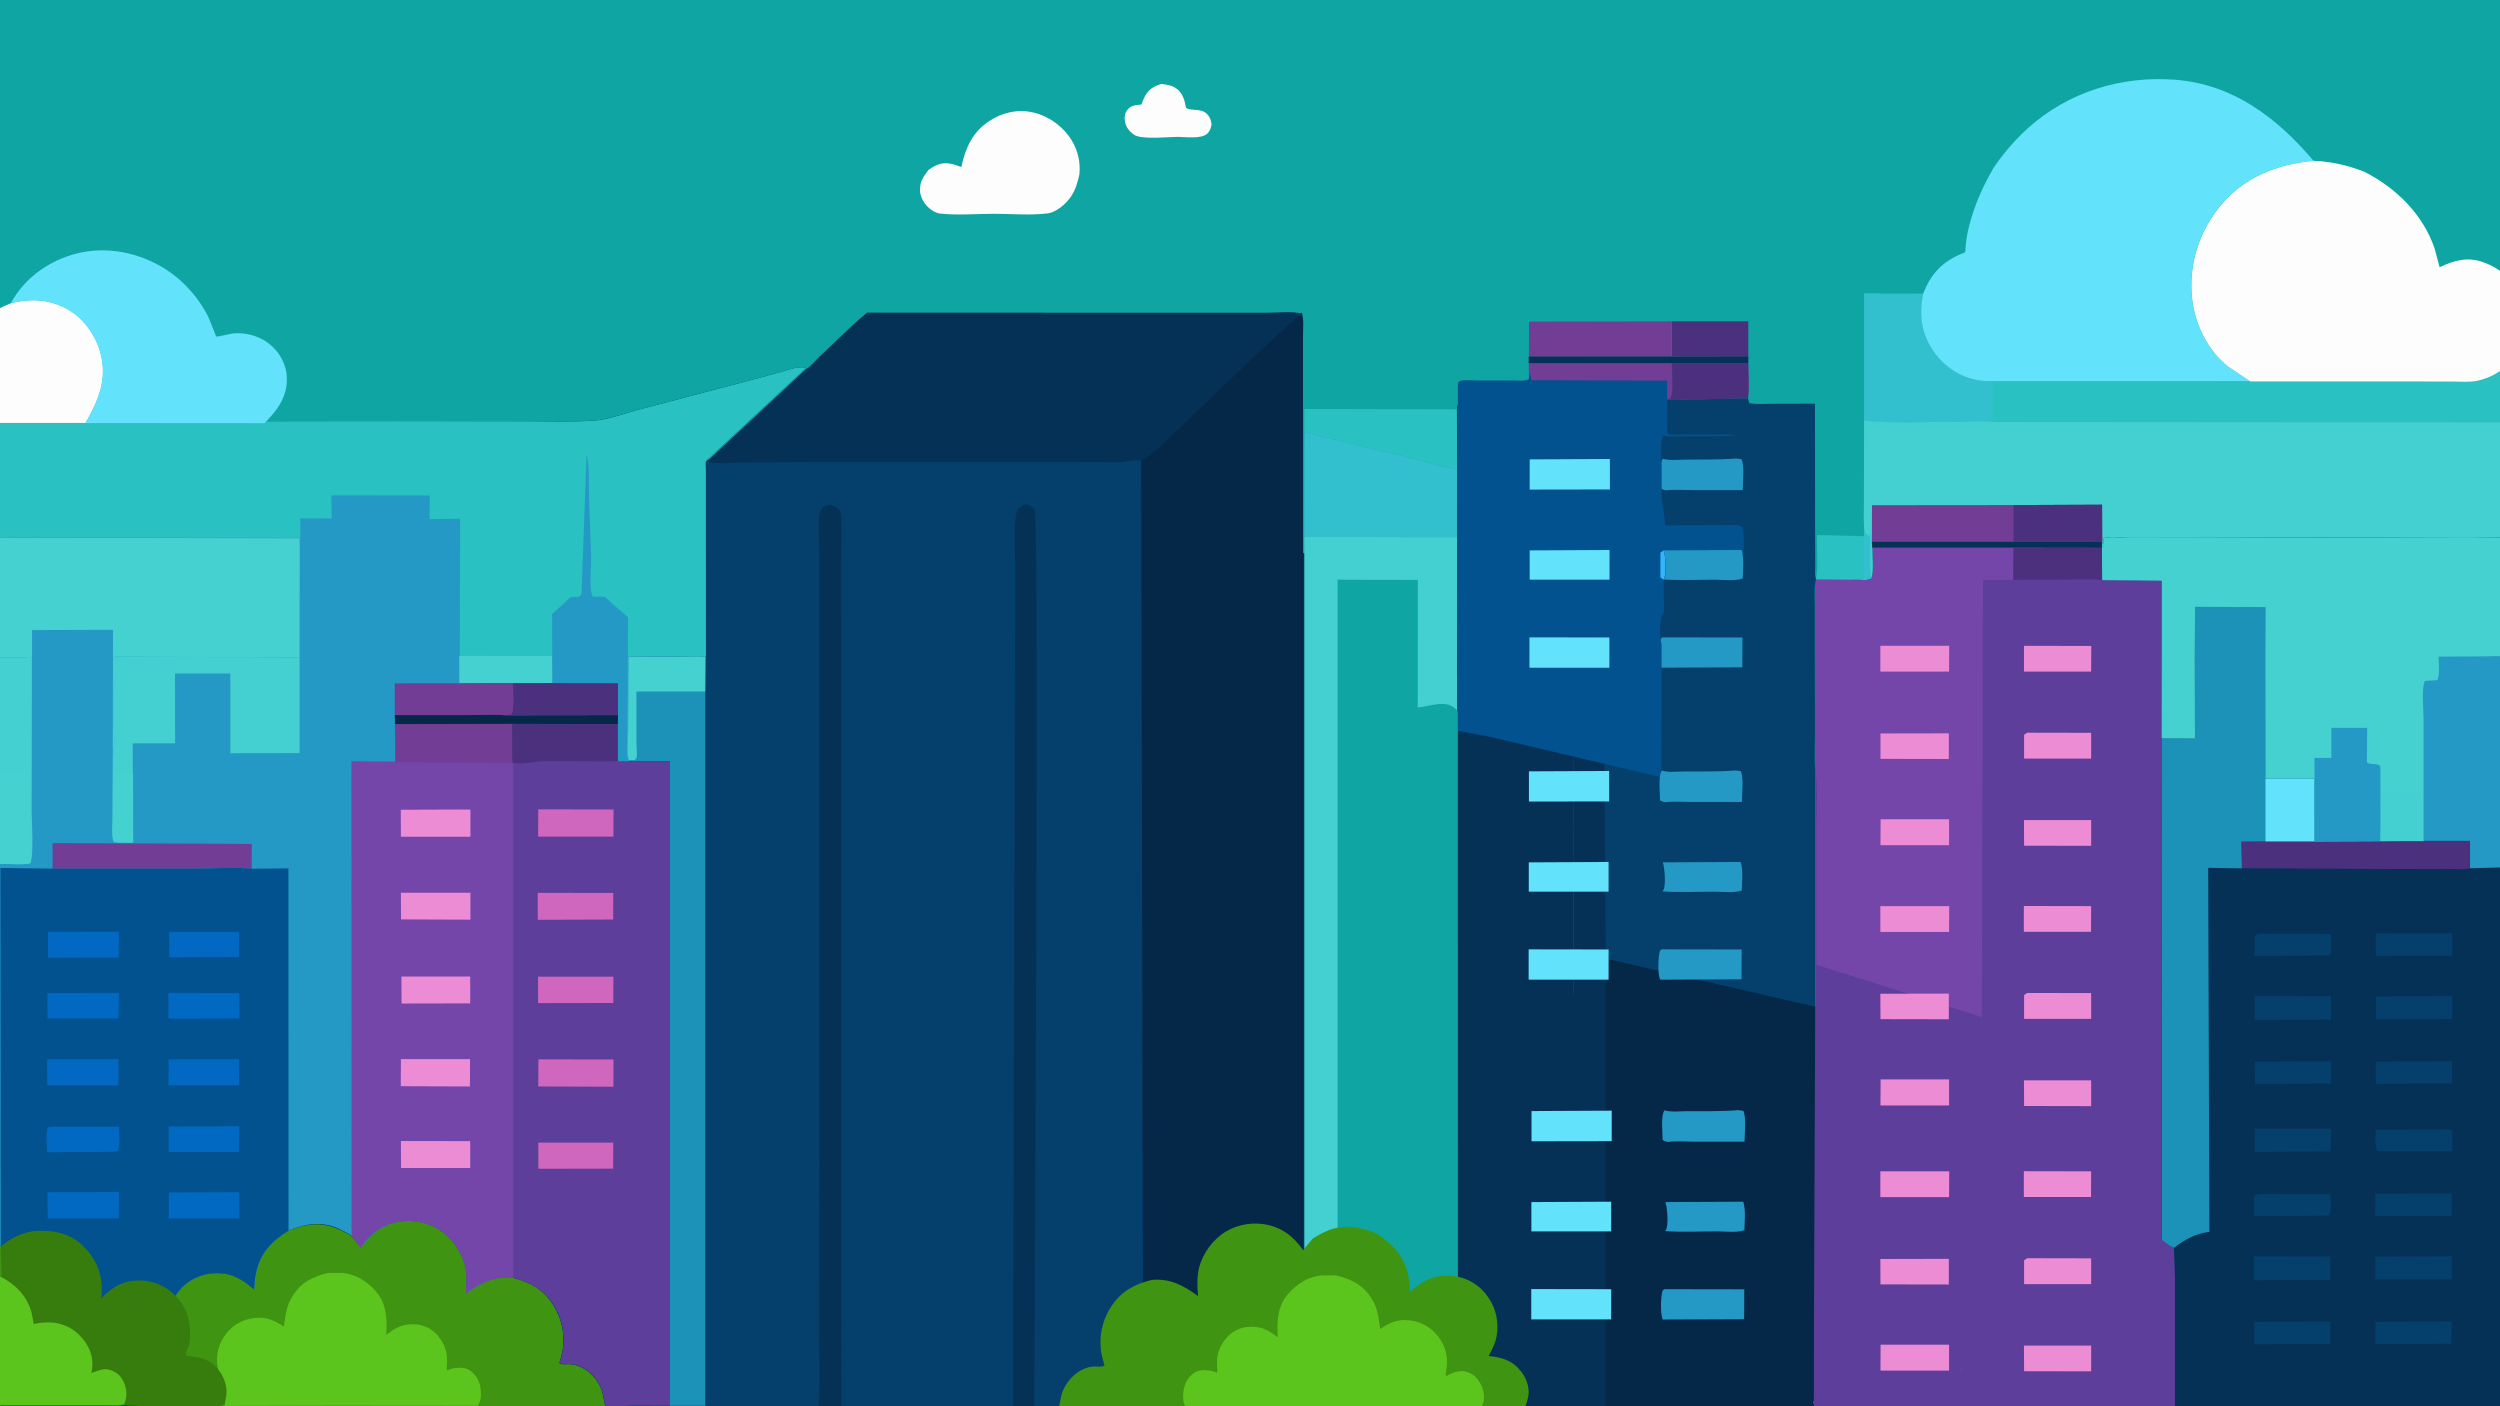 <?xml version="1.0" encoding="utf-8"?>
<!-- Generator: Adobe Illustrator 28.1.0, SVG Export Plug-In . SVG Version: 6.00 Build 0)  -->
<svg version="1.1" id="Слой_1" xmlns="http://www.w3.org/2000/svg" xmlns:xlink="http://www.w3.org/1999/xlink" x="0px" y="0px"
	 width="1920px" height="1080px" viewBox="0 0 1920 1080" style="enable-background:new 0 0 1920 1080;" xml:space="preserve">
<rect x="0" y="0" width="1920" height="1080" fill="#333333" stroke="none"/>
<style type="text/css">
	.st0{clip-path:url(#SVGID_00000018947819469044522390000013310822437645875848_);}
	.st1{fill:#FFFFFF;}
	.st2{fill:#053157;}
	.st3{fill:#053F6C;}
	.st4{fill:#4B307D;}
	.st5{fill:#052748;}
	.st6{fill:#1C92B8;}
	.st7{fill:#62E2FB;}
	.st8{fill:#3F9411;}
	.st9{fill:#5CC51D;}
	.st10{fill:#2599C5;}
	.st11{fill:#44D1CF;}
	.st12{fill:#44CFD0;}
	.st13{fill:#5D3E9A;}
	.st14{fill:#EB8CD5;}
	.st15{fill:#7546AA;}
	.st16{fill:#D067BE;}
	.st17{fill:#723D95;}
	.st18{fill:#01528F;}
	.st19{fill:#0169C2;}
	.st20{fill:#2AC1C2;}
	.st21{fill:#0EA5A3;}
	.st22{fill:#FEFDFE;}
	.st23{fill:#33C0CE;}
	.st24{fill:#33B5FE;}
	.st25{fill:#367D0E;}
</style>
<g>
	<defs>
		<rect id="SVGID_1_" width="1920" height="1080"/>
	</defs>
	<clipPath id="SVGID_00000021834389278907369450000001511110621070188943_">
		<use xlink:href="#SVGID_1_"  style="overflow:visible;"/>
	</clipPath>
	<g style="clip-path:url(#SVGID_00000021834389278907369450000001511110621070188943_);">
		<rect class="st1" width="1920" height="1080"/>
		<path class="st2" d="M-103.4,129.5V0H2044v132v97.8v94.7v88.8v92.1v102.7v91.1v321.1v58.8V1236H-103.4v-155.9v-0.9V967.9V665.1
			v-81.7v-78.2v-92.7v-90.1V129.5z"/>
		<path class="st3" d="M1874.6,867.5c3.1,0,6-0.6,8.6,1.1l0.1,15.5l-46.6,0.1l-10.8-0.2c-2.5-2.9-1.3-12.2-1.3-16.3L1874.6,867.5z"
			/>
		<path class="st3" d="M1740.1,717.2l50.1,0.1c0,4.6,1.1,12.4-1.1,16.3l-4.9,0.3l-52.8,0.3l0.2-15.3
			C1733.9,716.5,1736.9,717.2,1740.1,717.2z"/>
		<path class="st3" d="M1731.7,815.3l58.6-0.2l-0.2,17.1l-58.2,0.3L1731.7,815.3z"/>
		<path class="st3" d="M1824.7,815.3l58.5-0.3l-0.1,17.1l-58.4,0.3L1824.7,815.3z"/>
		<path class="st3" d="M1824.7,716.9l58.6-0.1l0.1,17.2l-58.8,0.1L1824.7,716.9z"/>
		<path class="st3" d="M1731.6,866.9l58.7,0l-0.3,17.4l-58.3,0.4L1731.6,866.9z"/>
		<path class="st3" d="M1824.8,765.2l58.6-0.2l-0.1,17.6l-58.6,0.1L1824.8,765.2z"/>
		<path class="st3" d="M1731.5,765l58.7,0.1l0,18l-58.6,0.2L1731.5,765z"/>
		<path class="st3" d="M1739.7,917l50.1,0.1c0,4.6,1.1,12.4-1.1,16.3l-4.9,0.3L1731,934l0.2-15.3
			C1733.5,916.3,1736.5,917.1,1739.7,917z"/>
		<path class="st3" d="M1731.2,1015.2l58.6-0.2l-0.2,17.1l-58.2,0.3L1731.2,1015.2z"/>
		<path class="st3" d="M1824.3,1015.2l58.5-0.3l-0.1,17.1l-58.4,0.3L1824.3,1015.2z"/>
		<path class="st3" d="M1824.3,916.8l58.6-0.1l0.1,17.2l-58.8,0.1L1824.3,916.8z"/>
		<path class="st3" d="M1824.3,965.1l58.6-0.2l-0.1,17.6l-58.6,0.1L1824.3,965.1z"/>
		<path class="st3" d="M1731,964.9l58.7,0.1l-0.1,18l-58.6,0.2L1731,964.9z"/>
		<path class="st4" d="M1860.4,645.8l1.1,0.1l35.6,0l0,21c-5.3,1.1-12,0.4-17.5,0.4l-38,0.1l-119.7-0.6l-0.4-20.6l18.5-0.1l37.7,0
			l50.4-0.2L1860.4,645.8z"/>
		<path class="st5" d="M1394.2,768.5c0,96.4-1.3,215.7-1.3,312.2c-167.2,0,43.8,0-159.8,0c0-74.7,0-247.2,0-343.6
			C1282.3,737,1394.3,777.8,1394.2,768.5z"/>
		<path class="st6" d="M1685.5,505.5l0.3-39.5l54.1,0.3l-0.1,39.3l0.1,92.2l37.6,0.1l0.1,48.3l-37.7,0l-18.5,0.1l0.4,20.6l-25.9-0.4
			l0.9,279.5c-11.2,1.7-18.3,5.6-27.2,12.4c-3-0.8-6.8-4.1-9.4-5.9L1660,567l25.6,0.1L1685.5,505.5z"/>
		<path class="st7" d="M1739.9,597.8l37.6,0.1l0.1,48.3l-37.7,0L1739.9,597.8z"/>
		<path class="st8" d="M270,949.4l7.2,8.7c7.7-10.9,16.6-17.8,29.9-19.9c11.2-1.8,23.5,1,32.7,7.8c9.4,7,16.7,18.5,18.2,30.3
			c0.7,5.6,0.3,11.5-0.1,17.1c11.1-8.2,21.6-13.8,35.7-12.4c13.5,3.3,24.3,9.3,31.8,21.7c7.1,11.7,9.2,25,5.9,38.3l-1.6,5.7
			c2.7,1.5,5.8,0.6,8.8,0.9c11.3,1,21.3,11,24.3,21.9l2.2,10.6l-357.7,0.1c-1.3-3.4-2.7-7-3.1-10.7c-0.8-6.2,1.8-13.2,5.5-18
			c6.9-8.8,14.5-10.8,25-12c-3-5.6-5.8-11.2-6.5-17.7c-1.2-11.4,2-21.8,9.2-30.5c6.6-8.1,16.2-12.7,26.4-13.4
			c13-0.9,21.7,3.9,31.2,12.3c0.2-4.5,0.7-9.2,1.7-13.6c3.4-14.7,12.5-23.8,24.7-31.4c12.9-5.1,25-7.3,38.2-1.3
			C263.2,945.4,266.8,947.2,270,949.4z"/>
		<path class="st9" d="M252.1,977.6l10.2,0c10.4,0.5,19.8,6.5,26.5,14.3c8.3,9.6,8.6,21.4,7.8,33.5c6.8-5.9,13.3-8.9,22.5-8.3
			c6.6,0.4,13.1,3.7,17.4,9c6,7.4,7.6,14.3,6.6,23.8c-0.1,1.2-0.2,1.4,0.2,2.5c1.7-0.6,3.5-1.3,5.2-1.6c4.5-0.7,9.4-0.7,13.1,2.2
			c4.4,3.4,6.9,8.1,7.5,13.7c0.5,4.2,0.5,9.5-2.3,12.9l-108-0.1l-83.4,0.2l-23.1,0c-3.9,0-8.1,0.5-11.7-1.1c-0.7-1-1.4-2.1-1.7-3.2
			c-1.3-4.1-0.3-9.8,1.6-13.6c2.2-4.5,5.3-8.1,10.1-9.8c6.2-2.2,11.7,0.2,17.1,3.1c0.1-2.9-0.7-5.5-0.9-8.3
			c-0.5-7.3,1-13.3,4.8-19.5c4.6-7.5,11.9-12.8,20.4-14.5c10.4-2.2,17.4,0.2,26,6.1c1.3-8.6,1.8-15.8,6.6-23.4
			C231.2,984.8,240.6,980.2,252.1,977.6z"/>
		<path class="st10" d="M1974.6,413.2c2.4-9.3,5.2-18.3,6.9-27.8l2.5-18.5c0.4-4,0.2-8.6,1.8-12.3c1.7,2.7,1.1,14.4,1.5,18
			c1.4,14.3,4.4,26.8,8.9,40.4l47.8,0.3v92.1v102.7v91.1v321.1v58.8l-123.5,0.8l-0.2-248.5l0-165.2l-23.3,0.6l0-21l-35.6,0l-1.1-0.1
			L1828,646l-50.4,0.2l-0.1-48.3l-37.6-0.1l-0.1-92.2l0.1-39.3l-54.1-0.3l-0.3,39.5l0.2,61.6L1660,567l0.1-61l0-59.9l-44.6-0.3
			l-1.1-0.1l-0.1-24.9c1.4-2.2,1.1-4.8,1.3-7.4c6.1-1.6,14.4-0.1,20.8-0.1l50.7-0.1l208.7-0.6L1974.6,413.2z"/>
		<path class="st11" d="M1614.3,420.7c1.4-2.2,1.1-4.8,1.3-7.4c6.1-1.6,14.4-0.1,20.8-0.1l50.7-0.1l208.7-0.6l78.8,0.8l-13,34.8
			c-1.9,5-4.9,11-5.5,16.4c-1.8,15.9,0.2,34.5,0.4,50.6l0.1,94l0.2,48.4c0,4.8,1,13.5-0.9,17.6l-0.4-66.5c-1.4-10-0.2-21.8-0.2-32
			l0.2-71l-31.1-0.2c-3.9-2.4-10.8-1.3-15.5-1.3l-36.1,0.2c0,4.9,1.3,14.1-1.1,18.1l-9.3,0.5c-2.9,5-1.1,22.4-1.1,29.3l0,93.9
			l-1.1-0.1L1828,646l-50.4,0.2l-0.1-48.3l-37.6-0.1l-0.1-92.2l0.1-39.3l-54.1-0.3l-0.3,39.5l0.2,61.6L1660,567l0.1-61l0-59.9
			l-44.6-0.3l-1.1-0.1L1614.3,420.7z"/>
		<path class="st12" d="M1828.2,633.4l0.6-25l31.6,0.1c0,11.8-1.3,25.6,0,37.3L1828,646L1828.2,633.4z"/>
		<path class="st10" d="M1777.6,597.9l-0.1-15.8l13,0l0-23.1l27.5,0l-0.2,26.4c3.5,2.8,7.9-0.1,10.3,3.2l0.1,44.9L1828,646
			l-50.4,0.2L1777.6,597.9z"/>
		<path class="st13" d="M1546.2,420.6l68.1,0.1l0.1,24.9l1.1,0.1l44.6,0.3l0,59.9l-0.1,61l0.2,385.4c2.6,1.8,6.4,5.2,9.4,5.9
			l0.8,23.8c0,98.2,0,0,0,98.2l-164.8,0.2l-101.7-0.2h-10.7c2.6-2-3-2.8,0-4.1l0-50.5c8.6-9.4,17-19.4,23.5-30.4
			c7-11.8,12.6-25.6,14.7-39.3c1.9-12.7,0.8-27.1,0.8-40v-79.9l-0.1-33.7c0-5.2,0.7-11.4-0.5-16.4l-37.5-13l0-182.4
			c-0.7-9-0.1-18.6-0.1-27.7l-0.1-53.7l0-42.3c0-6.9-0.9-15.2,0.8-21.8l25.1,0.2c3.8,0,8.2-0.4,11.9,0.4l5.4-1.4
			c2.1-4.8,0.7-17.9,0.8-23.6L1546.2,420.6z"/>
		<path class="st14" d="M1554.4,629.8l51.6,0l0,19.8l-51.5-0.1L1554.4,629.8z"/>
		<path class="st14" d="M1554.4,496l51.7,0.1l-0.1,19.7l-51.6,0L1554.4,496z"/>
		<path class="st14" d="M1556.9,562.7l49.1,0.1l0,19.8l-51.5,0l0-18.3L1556.9,562.7z"/>
		<path class="st4" d="M1546.2,420.6l68.1,0.1l0.1,24.9c-8.7-1.1-17.7-0.5-26.4-0.5l-42,0.2L1546.2,420.6z"/>
		<path class="st15" d="M1437.9,420.7l108.3,0l-0.1,24.6l-23.2,0.1l-1.5,570.8l-1,1.1c0.1,1.3,0.2,2.1,0.7,3.3
			c1.9,4.8,0.2,10.9,0.3,16c-1.9,1.9,0,4.6-2.2,5c-1.4,0.2-2.3,0.8-3.5,1.6c-0.9,0.6-0.3,0.2-1.2,0.6c-4,1.6-9.7,8.5-11.4,12.3
			c-0.4,1-0.2,0.9-0.5,1.9c-0.6,2.3-1.5,3.9-1.8,6.4l-0.2,1.1c-0.5,3.8,0,8.6,0.9,12.3c-3.8,0-7.3-0.5-10.5,1.1
			c-0.7,0.3-3.7,0-4.5,0l-18.8,0c-5.4,0-10.5,0.4-15.5-1.1c-2.5-0.7-3.4,1.7-6.9,0.3c-2.4-0.9-6.2-0.4-8.8-0.3l-1.1,1.1l-1-1.1
			c-2.5,1.7-5.4,1.1-8.4,1.1c-6.5,0.1-15.8-0.7-22,1.4h-10.7c2.6-2-3-2.8,0-4.1l0-50.5c8.6-9.4,17-19.4,23.5-30.4
			c7-11.8,12.6-25.6,14.7-39.3c1.9-12.7,0.8-27.1,0.8-40v-79.9l-0.1-33.7c0-5.2,0.7-11.4-0.5-16.4l-37.5-13l0-182.4
			c-0.7-9-0.1-18.6-0.1-27.7l-0.1-53.7l0-42.3c0-6.9-0.9-15.2,0.8-21.8l25.1,0.2c3.8,0,8.2-0.4,11.9,0.4l5.4-1.4
			C1439.2,439.5,1437.8,426.4,1437.9,420.7z"/>
		<path class="st14" d="M1444.2,563.3l52.5-0.1v19.7l-52.5-0.1L1444.2,563.3z"/>
		<path class="st14" d="M1444.1,496h52.9l-0.1,19.8l-52.8,0L1444.1,496z"/>
		<path class="st14" d="M1444.3,629.2l52.6,0l0,19.9l-52.7,0L1444.3,629.2z"/>
		<path class="st13" d="M1394.1,590.6c2.6,15.3,0.8,33.5,0.9,49l0,101.3l127.1,40.2v259.8l-11.8,6.3c-5.6,8-3.1-2.3-5.6,8
			c-3.9,12-3.9,8-2.2,24c-109.4,1.7,0,0-109.4,1.7v-55.2c1-252.8,0,0,1-252.8L1394.1,590.6z"/>
		<path class="st3" d="M541.8,504.2L541.7,382l0-20c0-1.8-0.5-5.9,0-7.4c0.1-0.4,1.3-1.4,1.6-1.8c1,0.6,2.1,1.2,3.3,1.3
			c7.7,0.7,16.5-0.4,24.2-0.5l57.3-0.5l189.6-0.2l39.9,0.1c6.2,0,14.4-1.1,20.3,0.4l-0.2,134.5c0,593,0,0,0,593l-231.4-0.5
			l-0.2-312.6l0-254.5l-0.1-79.8c0-12.4,0.9-25.6-0.1-37.9c-0.1-1.7-0.8-3.2-2-4.5c-2.3-2.4-3.6-2.7-6.7-3.4
			c-2.6,0.8-5.4,1.4-6.8,4.1c-3,6-1.1,24.2-1.1,31.4l0,83.9l0,383l-0.2,125.7c-0.1,21.2,1,43.2-0.4,64.4l-84.9-0.1
			c-2,0-3.7,0.8-5.7,0.9l-39.5-0.4c-7.8,0-16.1,0.7-23.8-0.2l-9.9-0.1l-2.2-10.6c-3-10.9-13-20.8-24.3-21.9c-3-0.3-6.1,0.7-8.8-0.8
			l1.6-5.7c3.3-13.3,1.1-26.6-5.9-38.3c-7.5-12.5-18.3-18.4-31.8-21.7L393.4,585l0.3-1.2c7.6,1.8,17.2,0.7,25.1,0.7l55.7,0.2l7.9,0
			l0.2-0.9c-1.9-5.1-0.6-15.4-0.6-21.2l0.3-58.4l37.7,0.2C527.1,504.3,534.9,505,541.8,504.2z"/>
		<path class="st2" d="M781.5,1080.6c-3.5-0.1-3,0.8-3.5-0.1l1.7-644.9c0-13.4-1.9-30.6,1.4-43.5c2.1-2.8,3.5-3.8,6.8-4.7
			c3.2,0.4,4.6,2,6.8,4.2c3.5,7.5-0.4,672.6-0.4,689H781.5z"/>
		<path class="st6" d="M482.4,504.1l37.7,0.2c7,0,14.8,0.7,21.7-0.1l-0.2,26.9l0,548.5l-27.4,0l0-495l-31.8,0l0.2-0.9
			c-1.9-5.1-0.6-15.4-0.6-21.2L482.4,504.1z"/>
		<path class="st11" d="M482.4,504.1l37.7,0.2c7,0,14.8,0.7,21.7-0.1l-0.2,26.9l-52.8,0l0,40.7c0,2,0.7,8.8,0,10.3
			c-0.3,0.7-1,1.1-1.4,1.7l-4.8-0.1c-1.9-5.1-0.6-15.4-0.6-21.2L482.4,504.1z"/>
		<path class="st13" d="M474.5,584.6l7.9,0l31.8,0l0,495c-12.7,0.1-26.7-0.9-39.2,0.6l-9.9-0.1l-2.2-10.6c-3-10.9-13-20.8-24.3-21.9
			c-3-0.3-6.1,0.7-8.8-0.9l1.6-5.7c3.3-13.3,1.1-26.6-5.9-38.3c-7.5-12.5-19.6-18.5-33.2-21.8l0.3-396l1.1-1.2
			c7.6,1.8,17.2,0.7,25.1,0.7L474.5,584.6z"/>
		<path class="st16" d="M413.4,877.5l57.6,0l-0.1,20l-57.4,0.1L413.4,877.5z"/>
		<path class="st16" d="M413.2,750.1l57.9,0l-0.1,20.2l-57.7,0.1L413.2,750.1z"/>
		<path class="st16" d="M413,685.7l58,0.1l-0.1,20.4l-57.9,0.2L413,685.7z"/>
		<path class="st16" d="M413.5,813.6l57.7,0.1l-0.1,20.9l-57.7-0.2L413.5,813.6z"/>
		<path class="st16" d="M413.4,621.6l57.8,0.1l-0.1,20.8l-57.8,0L413.4,621.6z"/>
		<path class="st10" d="M-103.4,322.4l30.3,1.1l67.9,0.2l311.4-0.2l99.5,0.1c16.8,0,34.1,0.7,50.9-0.5c10.4-0.7,22.3-5.3,32.4-8
			l90.8-23.9l20.8-5.7c6-1.8,12-4.1,18.4-3l-75.4,70.2c-0.3,0.4-1.5,1.4-1.6,1.8c-0.5,1.5,0,5.6,0,7.4l0,20l0.1,122.2
			c-7,0.8-14.7,0.1-21.7,0.1l-37.7-0.2l-0.3,58.4c0,5.8-1.3,16.1,0.6,21.2l-0.2,0.9l-7.9,0l-55.7-0.2c-7.8,0-17.4,1.1-25.1-0.7
			l-0.3,1.2l0.1,396.1c-14.1-1.3-24.6,4.3-35.7,12.4c0.4-5.6,0.8-11.5,0.1-17.1c-1.5-11.9-8.8-23.3-18.2-30.3
			c-9.2-6.8-21.5-9.6-32.7-7.8c-13.3,2.2-22.3,9-29.9,19.9l-7.2-8.7c-3.2-2.2-6.8-4.1-10.3-5.7c-13.2-6-25.3-3.8-38.2,1.4
			c-12.3,7.5-21.3,16.6-24.7,31.4c-1,4.4-1.5,9.1-1.7,13.6c-9.5-8.3-18.1-13.1-31.2-12.3c-10.2,0.7-19.8,5.3-26.4,13.4
			c-7.2,8.8-10.3,19.1-9.2,30.5c0.7,6.4,3.5,12.1,6.5,17.7c-10.5,1.2-18.1,3.2-25,12c-3.8,4.8-6.3,11.8-5.5,18
			c0.4,3.6,1.9,7.3,3.1,10.7l-210.9,0v-0.9V967.9V665.1v-81.7v-78.2v-92.7V322.4z"/>
		<path class="st17" d="M40.4,667.1l0-19.6l153,0.6l-0.1,19.2c-14.4-1.6-30.6-0.1-45.2-0.1H40.4z"/>
		<path class="st12" d="M-37.6,504.4l38,0.5c7.8,0,16.4,0.5,24.1-0.5l-0.2,118.2c0,7.6,1.9,34.8-1.1,40.3c-7,1.5-16.7,0.3-24.1,0.4
			l0-47.3c0-6.1,1.2-15.7-1-21.4c-3.1,0.1-6.3,0.6-9.2-0.7l-1.9-10.1L-37.6,504.4z"/>
		<path class="st11" d="M-12.9,583.8l12.8,0c2.4,2.5,1.4,6.5,1.4,10c4.6,0,18.9-1.5,22.3,0.5l0,48.2c0,6.4,1,14.3-0.2,20.5
			c-7,1.5-16.7,0.3-24.1,0.4l0-47.3c0-6.1,1.2-15.7-1-21.4c-3.1,0.1-6.3,0.6-9.2-0.7L-12.9,583.8z"/>
		<path class="st12" d="M86.6,581c1.8-7.3,0.8-16.6,0.8-24.1l0.1-52.6l142.6,0.6l0,73.5l-53.2,0.1l0-61.3l-42.5,0l0.1,53.7l-32.6,0
			l0.1,23l0.1,53.2c-4.7-0.1-10,0.3-14.6-0.4c-2.2-3.3-1.2-13-1.2-17.3L86.6,581z"/>
		<path class="st11" d="M87.6,646.7l0-53.8l14.6,1l0.1,53.2C97.5,647,92.2,647.4,87.6,646.7z"/>
		<path class="st6" d="M-103.4,967.9l28.7,0.1l-0.6-144.2l18.4,0L-57,851l20.5-0.1l-0.8-27.2l18,0.1l-0.2,27.7l20,0l0.2,227.8
			l-104.2-0.1V967.9z"/>
		<path class="st11" d="M-39,455.4l0-42.6l269.2,0.6l-0.1,91.5l-142.6-0.6l-0.1,52.6c0,7.5,1,16.8-0.8,24.1l0.2-97.3l-62.2,0.2
			l0,20.5c-7.7,1-16.3,0.5-24.1,0.5l-38-0.5L-39,455.4z"/>
		<path class="st15" d="M270,949.4l-0.1-364.7l33.5,0.1l90.7-0.1l0,396.7c-14.1-1.3-25.3,3.8-36.4,12c0.4-5.6,0.8-11.5,0.1-17.1
			c-1.5-11.9-8.8-23.3-18.2-30.3c-9.2-6.8-21.5-9.6-32.7-7.8c-13.3,2.2-22.3,9-29.9,19.9L270,949.4z"/>
		<path class="st14" d="M308.3,750l52.8,0l0,20.6l-52.7,0.1L308.3,750z"/>
		<path class="st14" d="M307.9,685.6l53.4,0l0,20.7l-53.3-0.2L307.9,685.6z"/>
		<path class="st14" d="M307.9,876.3l53.2,0.1l0,20.6l-53.1,0L307.9,876.3z"/>
		<path class="st14" d="M307.9,813.4l53.1,0l-0.1,21l-53.1-0.2L307.9,813.4z"/>
		<path class="st14" d="M307.8,621.9l53.5-0.2l0,20.9l-53.4,0L307.8,621.9z"/>
		<path class="st18" d="M40.4,667.1h107.7c14.6,0.1,30.8-1.4,45.2,0.1l28.2-0.3l0.1,278.2c-12.3,7.5-21.3,16.6-24.7,31.4
			c-1,4.4-1.5,9.1-1.7,13.6c-9.5-8.3-18.1-13.1-31.2-12.3c-10.2,0.7-19.8,5.3-26.4,13.4c-7.2,8.8-10.3,19.1-9.2,30.5
			c0.7,6.4,3.5,12.1,6.5,17.7c-10.5,1.2-18.1,3.2-25,12c-3.8,4.8-6.3,11.8-5.5,18c0.4,3.6,1.9,7.3,3.1,10.7l-210.9,0v-0.9l104.2,0.1
			L0.5,851.5L0.3,666.6L40.4,667.1z"/>
		<path class="st19" d="M130,715.7l53.6,0l-0.1,19.3l-53.5,0.2L130,715.7z"/>
		<path class="st19" d="M129.5,865.2l54.2-0.3l-0.2,19.9l-53.9-0.1L129.5,865.2z"/>
		<path class="st19" d="M41,865.2l50.3,0.1c0,5,1.2,14.2-0.8,18.7l-3.7,0.6l-50.6,0.3c-0.1-4.8-1.5-15.1,0.8-19.1L41,865.2z"/>
		<path class="st19" d="M129.3,762.5l54.5,0.1l0,19.6l-54.4,0.1L129.3,762.5z"/>
		<path class="st19" d="M36.4,762.6l54.9-0.1L91,782.2l-54.5,0L36.4,762.6z"/>
		<path class="st19" d="M36.9,715.7l54.4-0.1l-0.2,19.8l-54.2,0.2L36.9,715.7z"/>
		<path class="st19" d="M129.5,813.6l54-0.2l0.1,20.1l-54.2,0L129.5,813.6z"/>
		<path class="st19" d="M36.2,813.5l54.8-0.1l-0.1,20.2l-54.6,0L36.2,813.5z"/>
		<path class="st19" d="M129.7,915.8l54-0.2l0.1,20.1l-54.2,0L129.7,915.8z"/>
		<path class="st19" d="M36.5,915.6l54.8-0.1l-0.1,20.2l-54.6,0L36.5,915.6z"/>
		<path class="st20" d="M-103.4,322.4l30.3,1.1l67.9,0.2l311.4-0.2l99.5,0.1c16.8,0,34.1,0.7,50.9-0.5c10.4-0.7,22.3-5.3,32.4-8
			l90.8-23.9l20.8-5.7c6-1.8,12-4.1,18.4-3l-75.4,70.2c-0.3,0.4-1.5,1.4-1.6,1.8c-0.5,1.5,0,5.6,0,7.4l0,20l0.1,122.2
			c-7,0.8-14.7,0.1-21.7,0.1l-37.7-0.2l-0.3,58.4c0,5.8-1.3,16.1,0.6,21.2l-0.2,0.9l-7.9,0l-55.7-0.2c-7.8,0-17.4,1.1-25.1-0.7
			l-0.3,1.2l-89.9-0.2l-0.1-28.7l-0.1-6.9l0-24.2l49.5-0.1l-0.1-21.2l0.3-105.1l-23.5,0.3l0.2-18.2l-75.6-0.1l0.2,17.8l-24.1-0.1
			l0.1,15l-269.2-0.6l0,42.6l-1.6,0.2c-1.8-13.1-0.1-29.2-0.1-42.6l-62.7-0.4V322.4z"/>
		<path class="st11" d="M352.7,503.7l71.4,0.1l0.2,20.9l-30.4,0l-41.1,0.2L352.7,503.7z"/>
		<path class="st10" d="M424.1,503.9l-0.1-32.4l10.8-9.6c0.7-0.7,2.5-2.8,3.3-3.1c3.7-1.5,6.1,1.7,8.5-2.7l3.9-107.4
			c2.4,11.2,1.6,23,1.9,34.4l1.6,44.3c0.1,6.2-1.8,26.3,1.3,30.8c2.4,0.1,7-0.3,9.2,0.4c1.1,0.3,3.7,3.3,4.7,4.1l13.1,11.3
			l-0.1,30.1l-0.3,58.4c0,5.8-1.3,16.1,0.6,21.2l-0.2,0.9l-7.9,0l0-28.5l0.1-6.9l0-24.4l-50.3-0.1L424.1,503.9z"/>
		<path class="st17" d="M424.3,524.7l50.3,0.1l0,24.4l-0.1,6.9l0,28.5l-55.7-0.2c-7.8,0-17.4,1.1-25.1-0.7l-0.3,2l-89.9-0.2
			l-0.1-29.5l-0.1-6.9l0-24.2l49.5-0.1l41.1-0.2L424.3,524.7z"/>
		<path class="st5" d="M388.2,549.4l86.4-0.2l-0.1,6.9l-81.2-0.2l-90,0.2l-0.1-6.9l56.9,0C369.3,549.2,379.2,548.4,388.2,549.4z"/>
		<path class="st4" d="M424.3,524.7l50.3,0.1l0,24.4l-86.4,0.2l4.4-0.7c2.6-3.1,1.4-19,1.4-23.9L424.3,524.7z"/>
		<path class="st17" d="M352.8,524.9l41.1-0.2c0,4.9,1.2,20.8-1.4,23.9l-4.4,0.7c-9-1-18.9-0.2-28-0.2l-56.9,0l0-24.2L352.8,524.9z"
			/>
		<path class="st4" d="M393.3,556l81.2,0.2l0,28.5l-55.7-0.2c-7.8,0-17.7,3.1-25.4,1.3L393.3,556z"/>
		<path class="st21" d="M-103.4,129.5V0H2044v132v97.8v94.7v88.8l-47.8-0.3c-4.5-13.6-7.5-26.2-8.9-40.4c-0.4-3.7,0.2-15.3-1.5-18
			c-1.6,3.7-1.4,8.3-1.8,12.3l-2.5,18.5c-1.7,9.5-4.6,18.5-6.9,27.8l-78.8-0.8l-208.7,0.6l-50.7,0.1c-6.4,0-14.7-1.5-20.8,0.1
			c-0.2,2.6,0.1,5.2-1.3,7.4l-68.1-0.1l-108.3,0c-0.1,5.7,1.3,18.8-0.8,23.6l-5.4,1.4c-3.7-0.8-8.1-0.4-11.9-0.4l-25.1-0.2
			c-1.6,6.7-0.8,14.9-0.8,21.8l0,42.3l0.1,53.7c0,9.1-0.6,18.7,0.1,27.7l0,182.4l-107-37c-4.2-1-10.2,2.3-14.2,3.7l-48.9-17.5
			l-15.7,42.1l0.1-31.2l0.1-139.5l-0.1-39c0-7.3,0.7-15.3-1.1-22.3l-0.4-0.5c-2.4-3.1-5.8-5.8-9.6-6.7c-6.1-1.3-13.8,0.2-20,0.2
			c-11.3,0-22.5-0.6-33.8-1.9l-24.3-4.5c-25.2-5.1-48.2-15.1-70.8-27.5c-4-18.2-9.2-31.3-20.9-46c-8-8.2-16.1-14.2-25.8-20.2l-1-0.4
			c-22.9-8.7-45.6-10.9-68.3-0.1c-18.8,9-34.9,25-41.9,45.3l-3.4,11l-9.1,6.9l0.2-134.5c-5.9-1.5-14.1-0.4-20.3-0.4l-39.9-0.1
			l-189.6,0.2l-57.3,0.5c-7.8,0.1-16.6,1.3-24.2,0.5c-1.2-0.1-2.3-0.7-3.3-1.3l75.4-70.2c-6.3-1.1-12.3,1.2-18.4,3l-20.8,5.7
			l-90.8,23.9c-10.1,2.7-22.1,7.2-32.4,8c-16.8,1.2-34.1,0.5-50.9,0.5l-99.5-0.1l-311.4,0.2l-67.9-0.2l-30.3-1.1V129.5z"/>
		<path class="st20" d="M1394.8,444.2c1.9-10,0.3-22.9,0.7-33.3l36,0.9l0.2,33.8c-3.7-0.8-8.1-0.4-11.9-0.4l-25.1-0.2L1394.8,444.2z
			"/>
		<path class="st4" d="M1283.8,246.8l58.9,0l0,26.9l-58.9,0.1V246.8z"/>
		<path class="st22" d="M892,64.5c3.9,0.5,7.9,0.9,11.2,3.3c4.7,3.3,6.4,8.2,7.4,13.7l0.2,1.1c2.4,2.8,10.4,0.5,14.9,3.9
			c3.2,2.4,4.2,5.1,4.8,9c-0.6,2.8-1.1,5-3.2,7c-4.5,4.4-16.4,2.7-22.5,2.6c-7.6,0-28,2.3-33.8-1.6c-3.6-2.5-6.2-5.6-7-10
			c-0.6-2.9-0.3-6.3,1.5-8.7c2.9-4,6.7-4.1,11.1-4.5c0.7-2,1.4-3.9,2.4-5.8C882,68.7,885.9,66.2,892,64.5z"/>
		<path class="st17" d="M1174.2,273.8l0.1-26.8l109.5-0.2v27L1174.2,273.8z"/>
		<path class="st20" d="M1001.8,332l0-17.9l117.3,0.3l0.2,45.6c-10.3-0.7-23-5.3-33.4-7.7L1001.8,332z"/>
		<path class="st17" d="M1283.8,273.8l58.9-0.1l-0.1,5.2c0,8.8,0.8,18.3-0.2,27l-63.1,1.3c-9.3-1.9-21.7-0.4-31.3-0.4l-73.1,0
			l-0.6-3l-0.2-25l0.1-5.1L1283.8,273.8z"/>
		<path class="st2" d="M1283.8,273.8l58.9-0.1l-0.1,5.2l-58.8,0l-109.8,0l0.1-5.1L1283.8,273.8z"/>
		<path class="st4" d="M1283.9,278.9l58.8,0c0,8.8,0.8,18.3-0.2,27l-63.1,1.3l3.4-1.4C1285.6,301.9,1283.9,284.5,1283.9,278.9z"/>
		<path class="st23" d="M1431.6,323.2l0-97.9l45.6,0.2c-3.1,15.3-1.9,29.1,6.7,42.4c7.9,12.4,20,21.1,34.3,23.9
			c3.9,0.8,7.9,1.1,11.9,0.9l-0.1,31.4c-7.8-1.2-17.2-0.2-25.2-0.2C1480.7,324.1,1455.5,325.6,1431.6,323.2z"/>
		<path class="st22" d="M713,130.6c5.3-3.9,10.1-6.1,16.8-4.9c2.9,0.5,5.7,1.6,8.5,2.6c3.1-14.6,8.6-26.9,21.4-35.3
			c10.1-6.7,22.1-9.4,33.9-6.6c12,2.8,23.3,11,29.7,21.8c4.7,8,6.5,16.4,5.7,25.6c-1.3,6.2-3.1,12.4-6.8,17.6
			c-3.9,5.5-11,11.7-17.8,12.5c-13,1.6-27.8,0.3-41,0.3c-13.3,0-28.4,1.3-41.5-0.2c-2.9-0.3-5.8-2.1-8-3.9c-3.8-3.1-6.8-8-7.3-13
			C706,140.3,709.1,135.6,713,130.6z"/>
		<path class="st23" d="M1001.8,332l84,20.3c10.4,2.4,23.1,7,33.4,7.7v52.6l-117.5-0.3L1001.8,332z"/>
		<path class="st12" d="M1001.7,412.3l117.5,0.3l0,61.5l-0.1,44.7c0.1,112.9,0,438.9,0.1,551.8c-4-18.2-39.2,10.3-117.5,0
			c0-203.3,0-377.1,0-645.6L1001.7,412.3z"/>
		<path class="st21" d="M1027.3,445.2l61.6,0.2l-0.1,97.9c8.2-0.2,23.6-7.7,30.8,3.3v450.3c-25.4-17.8-69.7,87.8-92.3,44.3
			C1027.3,445.2,1027.3,1041.2,1027.3,445.2z"/>
		<path class="st22" d="M8.3,232.9c15.6-4.1,30.8-3.1,45,5.3c11.8,7,20.8,20.4,24.2,33.7c5,20.1-2,35.9-11.7,52.9l-78.5,0
			c-11.2,0-27.2,2.1-37.8-1c-6.2-1.8-10.9-7-13.7-12.8c-2.8-5.9-2.6-11.9-0.5-17.9c2.2-6.3,7.5-11.6,13.4-14.3
			c7.8-3.6,14.4-1.4,21.9,1.6c0.8-6.1,2.1-12,4.5-17.6C-18.4,247-6.8,238.9,8.3,232.9z"/>
		<path class="st7" d="M8.3,232.9c10-18.5,27.2-31.2,46.9-37.2c23-6.9,47.3-3.1,68.1,8.7c15.6,8.9,28.5,22.8,36.7,39
			c0.6,1.2,6,15,6,15c0.9,0.5,11.6-2.3,13.6-2.4c17.8-1.2,34.7,8.9,39.7,27c1.4,5,1.3,12.4-0.1,17.4c-2.7,10.2-8.9,17.3-16.1,24.6
			l-137.5-0.1c9.7-17.1,16.7-32.8,11.7-52.9c-3.3-13.3-12.4-26.7-24.2-33.7C39.1,229.8,23.9,228.8,8.3,232.9z"/>
		<path class="st5" d="M999.8,240.1c1.7,5.4,0.9,12.6,0.9,18.3l0,35.3v677.9c-122.7,109.3,0,0-122.7,109.3l-1.6-728.3
			c8.9-5,19.6-15.6,27.1-22.8C913.6,320.4,995.2,241.2,999.8,240.1z"/>
		<path class="st2" d="M619.2,283.3c2.7-1,7.9-7.3,10.2-9.4c12.1-11.3,23.8-23.3,36.5-33.8l244.8,0.1l61.6,0c8.3,0,20-1.5,27.8,0.8
			c-4.6,1-86.2,80.2-96.2,89.7c-7.6,7.2-18.2,17.8-27.1,22.8c-6.1-0.6-12.4,1.5-18.6,1.5l-40.2-0.2H628.8l-57.6,0.4
			c-7.8,0.1-16.8,1-24.5,0.2c-1.2-0.1-2.7-0.5-3.7-1.1L619.2,283.3z"/>
		<path class="st7" d="M1531,129c7.6-11.3,16.6-21.7,26.7-30.8c31.1-27.8,71.4-40,112.4-37c44.5,3.3,78.4,28.9,106.7,62.3
			c-28.4,2.8-53.8,12.3-72.4,35.4c-15.8,19.7-23.5,44.1-21,69.6c2,20.2,11.8,40,27.4,52.7l17.3,11.6l-198.2-0.1
			c-4,0.2-8-0.1-11.9-0.9c-14.3-2.8-26.4-11.5-34.3-23.9c-8.5-13.3-9.8-27.2-6.7-42.4c5.5-14.2,13.6-23.4,27.3-29.7
			c0.8-0.4,4.5-1.7,4.9-2.2c0.3-0.4,0.4-4.6,0.5-5.5c0.5-5.1,1.4-10,2.7-15C1516.5,157.2,1522.8,143.2,1531,129z"/>
		<path class="st3" d="M1174.3,303.8l0.6,3l73.1,0c9.6,0,22-1.6,31.3,0.4l63.1-1.3l1,3.7c5.8,1.1,12.4,0.5,18.2,0.5l32.3-0.1
			l0.1,101.4l0.1,23.4c0,2.9-0.5,7,0.5,9.6l0,0.8c-1.6,6.7-0.8,14.9-0.8,21.8l0,42.3l0.1,53.7c0,9.1-0.6,18.7,0.1,27.7l0,182.4
			l-161.2-37c-24.5-142.4-24.6,58.4-24.5-142.4l-0.1-39c0-7.3,0.7-15.3-1.1-22.3l-0.4-0.5c-2.4-3.1-5.8-5.8-9.6-6.7
			c-6.1-1.3-13.8,0.2-20,0.2c-11.3,0-22.5-0.6-33.8-1.9l-24.3-4.5l0.1-44.7l0-61.5V360l-0.2-45.6l0.4-3.2c2.2-2.2,9.9-1.2,13.2-1.2
			l30.2,0c3.2,0,8.2,0.7,10.8-1.1L1174.3,303.8z"/>
		<path class="st10" d="M1276.8,489.5l61.4,0.1l-0.1,22.9l-62.7,0.3l-0.1-0.9c-1.6-4.1-1.3-17.1,0.2-21.4L1276.8,489.5z"/>
		<path class="st10" d="M1333.5,352.1l4,0.6c2.4,5.2,0.9,17.6,0.9,23.7l-38.7,0c-6.5,0-13.6-0.6-20,0.2c-1.8-0.2-2.6-0.6-4.1-1.5
			c0-5.4-1.6-19.1,1.5-22.8c4.7,1.6,11.8,0.7,16.9,0.7C1307,352.8,1320.4,353.2,1333.5,352.1z"/>
		<path class="st2" d="M1207.2,532.1c4.3-2.1,11.2-3.2,15.8-1.1c3.6,1.6,6.4,6.5,7.6,10.2c1.2,3.9,0.9,8.7,1,12.7l0.5,22.2
			l0.9,123.9l0.2,32.9c0,6.8-1.1,14.7,1.1,21.2l-26.1,10.3l0.1-31.2l0.1-139.5l-0.1-39C1208.3,547.2,1209.1,539.2,1207.2,532.1z"/>
		<path class="st18" d="M1174.9,286.1l0.6,3l0.9,2.9l103.9,0.3l0.2,29.4c0,3.7-0.6,8.7,0.6,12l34.8,0c5.8,0,12.5-0.6,18.2,0.6
			c-13.1,1.1-26.5,0.7-39.6,0.8c-5.1,0-12.1,0.9-16.9-0.7c-3.1,3.8-1.5,17.4-1.5,22.8c0,18.7,0.2,10.2,0,18.7
			c-0.3,9.2,2.2,18.4,2.8,27.5l43.2-0.1c4.1,0,12.6-1.1,15.9,1.3c2.1,6.2,1,15.3,0.9,21.9l-1.6,1.8l-59.6,0.4l0.1,31.2
			c0,3.5,0.6,8.6-0.4,11.8l-1.2,1c-1.4,4.3-1.8,17.3-0.2,21.4l0.1,0.9l-0.1,102c-132-31.2,0,0-132-31.2l-24.3-4.5l0.1-105l0-61.5
			v-52.6l-0.2-45.6l0.4-3.2c2.2-2.2,9.9-1.2,13.2-1.2l30.2,0c3.2,0,8.2,0.7,10.8-1.1L1174.9,286.1z"/>
		<path class="st24" d="M1277.5,445.1l-2.3-1.5l0-19.2l2.4-1.7c1.6,4.4,2.2,16.5,0.7,20.8C1278.2,444,1277.8,444.7,1277.5,445.1z"/>
		<path class="st10" d="M1277.7,422.7l59.8-0.3c2.1,6.2,1,15.3,0.9,21.9c-5.8,2.1-14.7,0.9-20.9,0.9c-13.2,0-26.8,0.7-39.9-0.2
			c0.2-0.4,0.7-1.1,0.9-1.6C1279.9,439.2,1279.2,427.1,1277.7,422.7z"/>
		<path class="st7" d="M1174.7,422.7l61.4-0.3l0,22.8l-61.3,0V422.7z"/>
		<path class="st7" d="M1174.6,489.5l61.4,0.1l0,23.2l-61.4,0L1174.6,489.5z"/>
		<path class="st7" d="M1174.7,352.8l61.7-0.3l0,23.4l-61.6,0.1V352.8z"/>
		<path class="st10" d="M1276.2,729.1l61.4,0.1l-0.1,22.9l-62.7,0.3l-0.1-0.9c-1.6-4.1-1.3-17.1,0.2-21.4L1276.2,729.1z"/>
		<path class="st10" d="M1332.8,591.7l4.1,0.5c2.4,5.2,0.9,17.6,0.9,23.7l-38.7,0c-6.5,0-13.6-0.6-20,0.2c-1.8-0.2-2.7-0.6-4.2-1.5
			c0-5.4-1.6-19.1,1.5-22.8c4.7,1.6,11.8,0.7,16.9,0.7C1306.4,592.4,1319.7,592.8,1332.8,591.7z"/>
		<path class="st10" d="M1277,662.3l59.8-0.3c2.1,6.2,1,15.3,0.9,21.9c-5.8,2.1-14.7,0.9-20.9,0.9c-13.2,0-26.8,0.7-39.9-0.2
			c0.2-0.4,0.7-1.1,0.9-1.6C1279.3,678.8,1278.6,666.7,1277,662.3z"/>
		<path class="st7" d="M1174.1,662.3l61.3-0.3l0,22.8l-61.3,0V662.3z"/>
		<path class="st7" d="M1174,729.1l61.4,0.1l0,23.2l-61.4,0L1174,729.1z"/>
		<path class="st7" d="M1174.1,592.4l61.7-0.3l0,23.4l-61.6,0.1V592.4z"/>
		<path class="st10" d="M1278.2,990.1l61.4,0.1l-0.1,22.9l-62.7,0.3l-0.1-0.9c-1.6-4.1-1.3-17.1,0.2-21.4L1278.2,990.1z"/>
		<path class="st10" d="M1334.8,852.6l4.1,0.5c2.4,5.2,0.9,17.6,0.9,23.7l-38.7,0c-6.5,0-13.6-0.6-20,0.2c-1.8-0.2-2.7-0.6-4.2-1.5
			c0-5.4-1.6-19.1,1.5-22.8c4.7,1.6,11.8,0.7,16.9,0.7C1308.4,853.3,1321.7,853.7,1334.8,852.6z"/>
		<path class="st10" d="M1279,923.2l59.8-0.3c2.1,6.2,1,15.3,0.9,21.9c-5.8,2.1-14.7,0.9-20.9,0.9c-13.2,0-26.8,0.7-39.9-0.2
			c0.2-0.4,0.7-1.1,0.9-1.6C1281.3,939.7,1280.6,927.6,1279,923.2z"/>
		<path class="st7" d="M1176.1,923.2l61.3-0.3l0,22.8l-61.3,0V923.2z"/>
		<path class="st7" d="M1176,990l61.4,0.1l0,23.2l-61.4,0L1176,990z"/>
		<path class="st7" d="M1176.1,853.3l61.7-0.3l0,23.4l-61.6,0.1V853.3z"/>
		<path class="st12" d="M1776.9,123.5c13.9,0.7,26,3.4,39,8.5c24.1,12.3,45,32.5,53.9,59.1l3.8,14.2c11-5.3,21.2-8.1,33.2-4
			c11.8,4,22.6,12.7,28.3,24.1l2.6,5.5l2.2-0.4c10.8-2,22.7-1.2,33.7-1.4c23.4-0.4,47.1-0.9,70.4,0.7v94.7v88.8l-47.8-0.3
			c-4.5-13.6-7.5-26.2-8.9-40.4c-0.4-3.7,0.2-15.3-1.5-18c-1.6,3.7-1.4,8.3-1.8,12.3l-2.5,18.5c-1.7,9.5-4.6,18.5-6.9,27.8
			l-78.8-0.8l-208.7,0.6l-50.7,0.1c-6.4,0-14.7-1.5-20.8,0.1c-0.2,2.6,0.1,5.2-1.3,7.4l-68.1-0.1l-108.3,0
			c-0.1,5.7,1.3,18.8-0.8,23.6l-5.4,1.4l-0.2-33.8l0.4-3.3c-1-9.1-0.3-19.1-0.4-28.2l0.1-57.2c23.9,2.4,49.2,0.9,73.2,0.8
			c8,0,17.3-1,25.2,0.2l0.1-31.4l198.2,0.1l-17.3-11.6c-15.6-12.7-25.4-32.6-27.4-52.7c-2.5-25.5,5.2-49.9,21-69.6
			C1723.1,135.9,1748.6,126.3,1776.9,123.5z"/>
		<path class="st23" d="M1431.8,408.6c1.4,1.9,1.9,2,4,2.9l0.5-2.7c0.5,11.6-0.6,24,0.7,35.4l-5.4,1.4l-0.2-33.8L1431.8,408.6z"/>
		<path class="st17" d="M1546.4,387.9l68-0.3l0.1,28.3l-0.3,4.8l-68.1-0.1l-108.3,0l-0.2-4.5l0.1-28.1L1546.4,387.9z"/>
		<path class="st2" d="M1546.4,416.1l68.1-0.2l-0.3,4.8l-68.1-0.1l-108.3,0l-0.2-4.5L1546.4,416.1z"/>
		<path class="st4" d="M1546.4,387.9l68-0.3l0.1,28.3l-68.1,0.2L1546.4,387.9z"/>
		<path class="st20" d="M1937.7,230.9l2.2-0.4c10.8-2,22.7-1.2,33.7-1.4c23.4-0.4,47.1-0.9,70.4,0.7v94.7l-514-0.4l0.1-31.4
			l198.2,0.1l119.5,0l36.1,0.1c6.2,0,13.3,0.7,19.3-0.7c12.8-3,23.4-10.2,30.2-21.9C1940.8,257.6,1941.2,245,1937.7,230.9z"/>
		<path class="st22" d="M1776.9,123.5c13.9,0.7,26,3.4,39,8.5c24.1,12.3,45,32.5,53.9,59.1l3.8,14.2c11-5.3,21.2-8.1,33.2-4
			c11.8,4,22.6,12.7,28.3,24.1l2.6,5.5c3.4,14.1,3.1,26.7-4.4,39.5c-6.8,11.6-17.4,18.9-30.2,21.9c-6,1.4-13.1,0.7-19.3,0.7
			l-36.1-0.1l-119.5,0l-17.3-11.6c-15.6-12.7-25.4-32.6-27.4-52.7c-2.5-25.5,5.2-49.9,21-69.6
			C1723.1,135.9,1748.6,126.3,1776.9,123.5z"/>
		<path class="st25" d="M27,945.3c13.8-0.5,25.8,1.3,36.4,11.2c9.5,8.9,14.4,19.6,14.8,32.8l-0.3,7.7c8.3-8.6,16.6-13.5,28.8-13.6
			c10.3-0.1,20.8,4.2,28,11.7c8.1,8.4,11.4,18,11.3,29.6c0,2.6-0.1,5.4-0.8,7.9c-0.8,2.8-2.8,5.8-2.1,8.7c9.3,0.8,17.6,2.1,24,9.8
			c4.6,5.6,7.5,12.8,6.8,20.2l-1.4,7.7c-4.5,2.1-11.8,1.1-16.8,1.1l-37.6,0.1c-23.4-1.1-23.4-1.1-23.4-1.1c1.9-4.1,2.3-9.1,1-13.4
			c-1.5-5-3.8-9.2-8.5-11.6c-7.3-3.8-10.9-1.2-17.7,1c1.4-5.6,1.1-12.1-1.2-17.4l-0.3-0.8c-3-7-9.5-14-16.3-17.2
			c-9.3-4.4-16.6-4.1-26.4-2.3l-1.7-8.9c-3.7-12.8-11.8-20.8-22.9-27l-0.8-23.8C8.6,950.8,15.8,946.9,27,945.3z"/>
		<path class="st9" d="M-129,1079.2l-0.4-6.1c-0.1-5.9,2.5-13.1,6.6-17.2c5.5-5.6,9.8-5.5,17.1-5.6l0.8,0l1.2,0l-0.8-3.3
			c-2-7.8-0.9-14.9,2.6-22.1c3.2-6.4,9.4-11.1,15.9-13.2c9.5-3.2,17.4-0.7,25.8,3.9l1.4-5.7c3.1-11,11-22.1,21-27.6
			c12.7-7,25.9-5.5,39.1-1.4c11.1,6.1,19.2,14.2,22.9,27l1.7,8.9c9.8-1.8,17.1-2.1,26.4,2.3c6.8,3.2,13.3,10.3,16.3,17.2l0.3,0.8
			c2.3,5.3,2.6,11.7,1.2,17.4c6.7-2.2,10.4-4.8,17.7-1c4.7,2.5,7.1,6.6,8.5,11.6c1.3,4.3,0.9,9.3-1,13.4c-3.2,1.3-7.4,0.8-10.8,0.8
			l-21.7,0l-97.7,0c-15.4,0-32.2-1.4-47.5,0.2L-129,1079.2z"/>
		<path class="st8" d="M-163.5,1079.2l-2.4-4.9c-2.2-6-0.8-12.7,1.8-18.3c2.9-6,9.4-12.4,15.8-14.1c3.3-0.9,6.7-0.8,9.9-1.9
			c-4.5-7-7.7-13.7-7.8-22.3c-0.2-11.1,3.9-20.7,11.4-28.6c6.4-6.7,14.9-11.1,24.1-11.3c13.2-0.2,21.7,4.2,31.1,13.5
			c0.3-8.9,1.7-17.1,6.1-24.9c5.6-10,15-18.3,26-21.3c14.4-3.9,26-1.6,38.6,6c2.6,1.8,6.4,5.2,9.4,5.9l0.8,23.8
			c-13.2-4.2-26.4-5.6-39.1,1.4c-10,5.5-17.9,16.7-21,27.6l-1.4,5.7c-8.4-4.5-16.3-7-25.8-3.9c-6.5,2.2-12.8,6.8-15.9,13.2
			c-3.5,7.2-4.6,14.3-2.6,22.1l0.8,3.3h-1.2l-0.8,0c-7.3,0.1-11.6,0.1-17.1,5.6c-4.1,4.1-6.7,11.3-6.6,17.2l0.4,6.1L-163.5,1079.2z"
			/>
		<path class="st8" d="M1008,951.4l-7.2,8.7c-7.7-10.9-16.6-17.7-29.9-19.9c-11.2-1.8-23.5,1-32.7,7.8c-9.4,7-16.7,18.5-18.2,30.3
			c-0.7,5.6-0.3,11.5,0.1,17.1c-11.1-8.2-21.6-13.8-35.7-12.4c-13.5,3.3-24.3,9.3-31.8,21.7c-7.1,11.7-9.2,25-5.9,38.3l1.6,5.7
			c-2.7,1.5-5.8,0.6-8.8,0.8c-11.3,1-21.3,11-24.3,21.9l-2.2,10.6l357.7,0.1c1.3-3.4,2.7-7,3.2-10.7c0.8-6.2-1.8-13.2-5.6-18
			c-6.9-8.8-14.5-10.8-25-12c3.1-5.6,5.8-11.2,6.5-17.7c1.2-11.4-2-21.8-9.2-30.5c-6.6-8.1-16.2-12.7-26.4-13.4
			c-13-0.9-21.7,3.9-31.2,12.3c-0.2-4.5-0.7-9.2-1.7-13.6c-3.4-14.7-12.5-23.8-24.7-31.4c-12.9-5.1-25-7.3-38.2-1.4
			C1014.8,947.3,1011.2,949.2,1008,951.4z"/>
		<path class="st9" d="M1025.9,979.5l-10.2,0c-10.4,0.5-19.8,6.5-26.5,14.3c-8.3,9.6-8.6,21.5-7.8,33.5c-6.8-5.9-13.3-8.9-22.5-8.3
			c-6.6,0.4-13.1,3.7-17.4,9c-6,7.4-7.6,14.3-6.6,23.8c0.1,1.2,0.2,1.4-0.2,2.5c-1.7-0.6-3.5-1.3-5.2-1.6c-4.5-0.7-9.4-0.7-13.1,2.2
			c-4.4,3.4-6.9,8.1-7.5,13.7c-0.5,4.2-0.5,9.5,2.3,12.9l108-0.1l83.4,0.2l23.1,0c3.9,0,8.1,0.5,11.7-1.1c0.7-1,1.4-2,1.7-3.2
			c1.3-4.1,0.3-9.8-1.6-13.6c-2.2-4.5-5.4-8.2-10.1-9.8c-6.2-2.2-11.7,0.2-17.1,3.1c-0.1-2.9,0.7-5.5,0.9-8.3
			c0.5-7.3-1-13.4-4.8-19.5c-4.6-7.5-11.9-12.8-20.4-14.6c-10.4-2.2-17.4,0.2-26,6.1c-1.3-8.7-1.8-15.8-6.6-23.4
			C1046.8,986.7,1037.4,982.2,1025.9,979.5z"/>
		<path class="st14" d="M1554.4,829.7l51.6,0l0,19.8l-51.5-0.1L1554.4,829.7z"/>
		<path class="st14" d="M1554.3,695.8l51.7,0.1l-0.1,19.7l-51.6,0L1554.3,695.8z"/>
		<path class="st14" d="M1556.9,762.6l49.1,0.1l0,19.8l-51.5,0l0-18.3L1556.9,762.6z"/>
		<path class="st14" d="M1444.1,763.2l52.6-0.1v19.7l-52.5-0.1L1444.1,763.2z"/>
		<path class="st14" d="M1444.1,695.9h52.9l-0.1,19.8l-52.8,0L1444.1,695.9z"/>
		<path class="st14" d="M1444.3,829l52.6,0l0,20l-52.7,0L1444.3,829z"/>
		<path class="st14" d="M1554.4,1033.4l51.6,0l0,19.8l-51.5-0.1L1554.4,1033.4z"/>
		<path class="st14" d="M1554.3,899.5l51.7,0.1l-0.1,19.7l-51.6,0L1554.3,899.5z"/>
		<path class="st14" d="M1556.9,966.3l49.1,0.1l0,19.8l-51.5,0l0-18.3L1556.9,966.3z"/>
		<path class="st14" d="M1444.1,966.9l52.6-0.1v19.7l-52.5-0.1L1444.1,966.9z"/>
		<path class="st14" d="M1444.1,899.6h52.9l-0.1,19.8l-52.8,0L1444.1,899.6z"/>
		<path class="st14" d="M1444.3,1032.7l52.6,0l0,19.9l-52.7,0L1444.3,1032.7z"/>
	</g>
</g>
</svg>
